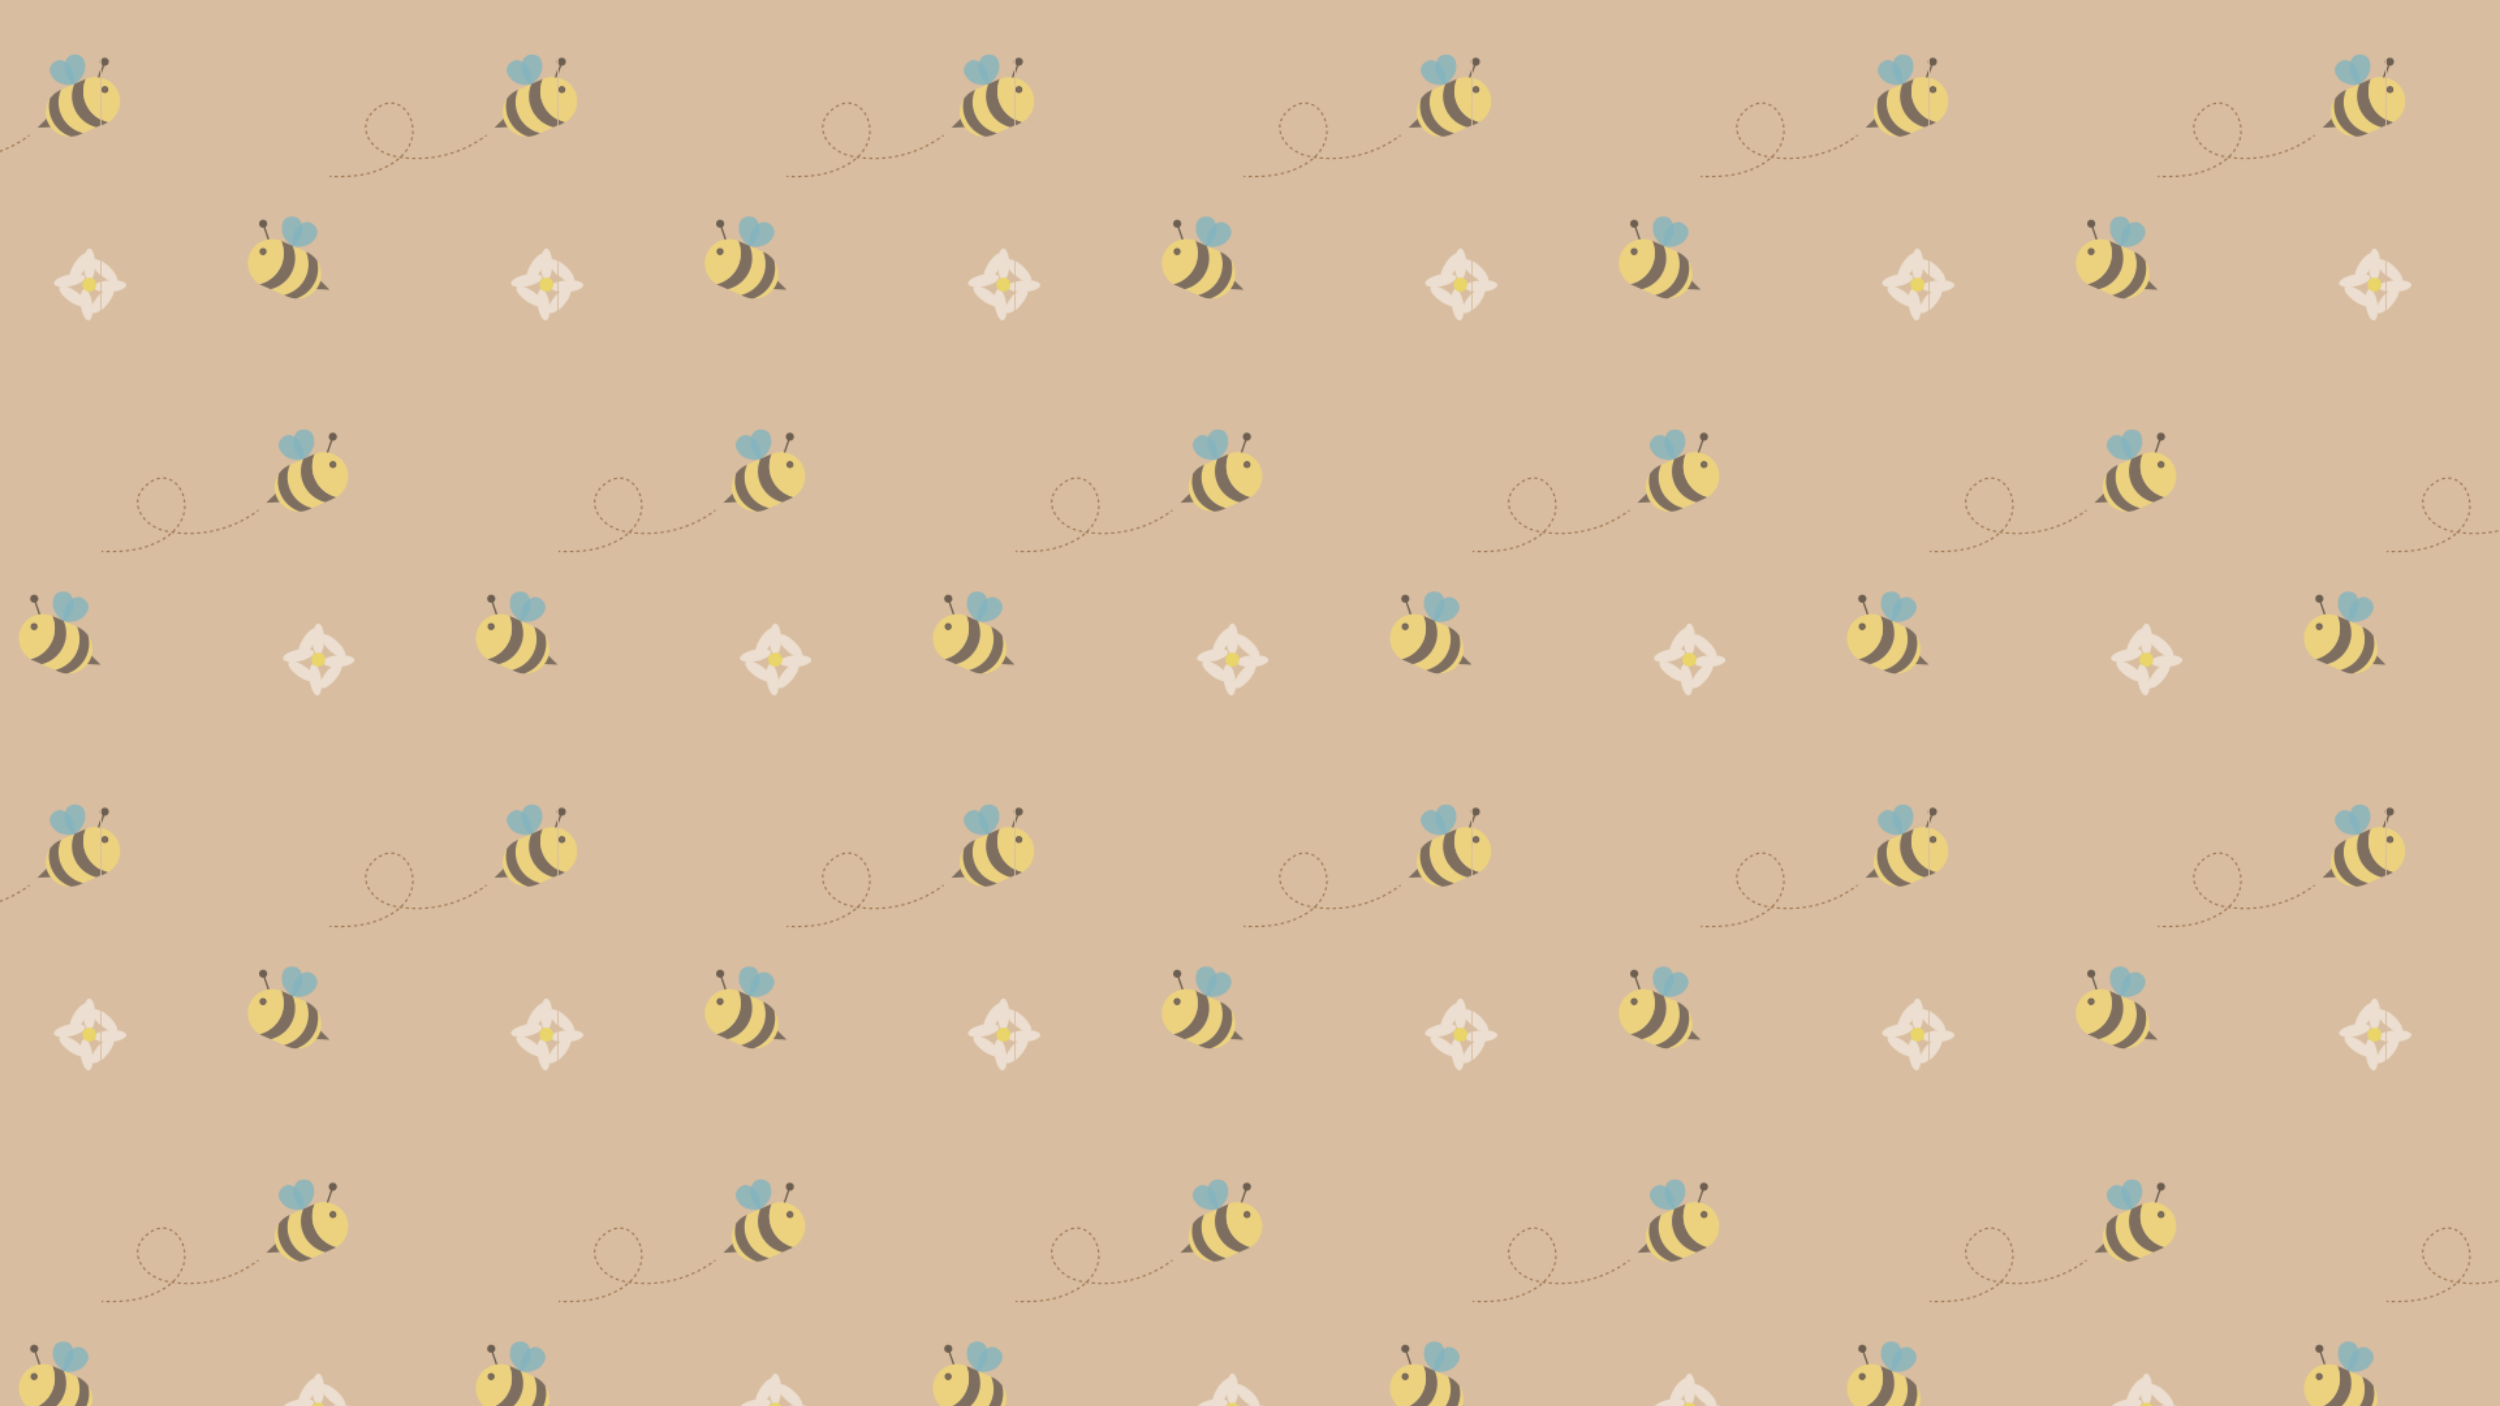 <?xml version="1.0" encoding="UTF-8"?><svg id="Layer_1" xmlns="http://www.w3.org/2000/svg" xmlns:xlink="http://www.w3.org/1999/xlink" viewBox="0 0 1920 1080"><defs><style>.cls-1{fill:none;}.cls-2{fill:#f9ed32;}.cls-3{fill:#682f00;}.cls-4{fill:#fff;}.cls-5{fill:#ffe85c;}.cls-6{fill:#d8bda0;}.cls-7,.cls-8{fill:#231f20;}.cls-9{fill:url(#radial-gradient-5);}.cls-10{fill:url(#radial-gradient-3);}.cls-11{fill:url(#radial-gradient-4);}.cls-12{fill:url(#radial-gradient-2);}.cls-8{stroke:#000;stroke-miterlimit:10;}.cls-13{fill:url(#New_Pattern_4);}.cls-14{opacity:.5;}.cls-15{fill:url(#radial-gradient);}.cls-16{fill:#27aae1;opacity:.77;}</style><radialGradient id="radial-gradient" cx="-8888.21" cy="-11714.86" fx="-8888.21" fy="-11714.86" r="7.99" gradientTransform="translate(8500.18 1202.98) rotate(42.57) scale(.73 -.43)" gradientUnits="userSpaceOnUse"><stop offset=".02" stop-color="#ff4d95"/><stop offset="1" stop-color="#ffe85c"/></radialGradient><radialGradient id="radial-gradient-2" cx="-9328.69" cy="-11536.34" fx="-9328.69" fy="-11536.34" r="7.99" gradientTransform="translate(8334.47 1476.13) rotate(42.57) scale(.73 -.43)" xlink:href="#radial-gradient"/><radialGradient id="radial-gradient-3" cx="-8949.39" cy="-11291.51" fx="-8949.39" fy="-11291.51" gradientTransform="translate(8235.48 1078.29) rotate(42.57) scale(.73 -.43)" xlink:href="#radial-gradient"/><radialGradient id="radial-gradient-4" cx="14512.44" cy="-20972.75" fx="14512.44" fy="-20972.75" r="7.99" gradientTransform="translate(14050.3 2068.5) rotate(-132.57) scale(.73 .43)" xlink:href="#radial-gradient"/><radialGradient id="radial-gradient-5" cx="14891.74" cy="-20727.93" fx="14891.74" fy="-20727.93" r="7.99" gradientTransform="translate(13984.96 2054.66) rotate(-132.57) scale(.73 .43)" xlink:href="#radial-gradient"/><pattern id="New_Pattern_4" x="0" y="0" width="350.34" height="576" patternTransform="translate(780 720)" patternUnits="userSpaceOnUse" viewBox="0 0 350.34 576"><g><rect class="cls-1" x="0" width="350.34" height="576"/><g class="cls-14"><g><polygon class="cls-7" points="309.89 522.02 311.54 525.78 313.2 529.54 307.45 529.82 301.7 530.11 305.79 526.06 309.89 522.02"/><path class="cls-16" d="m326.26,482.03c5.13,5.32,3.56,15.17,3.56,15.17,0,0-9.89,1.21-15.02-4.11-5.13-5.32-4.29-9.59-1.12-12.64s7.46-3.73,12.59,1.59Z"/><path class="cls-16" d="m338.45,484.11c-.32,7.39-8.53,13.04-8.53,13.04,0,0-7.7-6.33-7.38-13.72s3.98-9.72,8.38-9.53,7.85,2.83,7.53,10.21Z"/><g><path class="cls-5" d="m312.68,523.47h0c-2.25-5.13-2.59-10.64-1.33-15.72-3.52,5.14-4.41,11.94-1.73,18.03h0c3.17,7.21,10.43,11.41,17.88,11.1-6.4-2.1-11.92-6.8-14.82-13.41Z"/><path class="cls-5" d="m330.29,515.74h0c-2.8-6.37-2.64-13.31-.15-19.29l-10.32,4.53c-2.49,5.98-2.65,12.93.15,19.29h0c3.19,7.26,9.53,12.21,16.73,13.95l10.32-4.53c-7.19-1.74-13.54-6.69-16.73-13.95Z"/><path class="cls-7" d="m319.97,520.27h0c-2.8-6.37-2.64-13.31-.15-19.29l-.64.28c-3.28,1.44-5.93,3.73-7.83,6.49-1.26,5.08-.93,10.59,1.33,15.72h0c2.91,6.61,8.43,11.31,14.82,13.41,2.23-.1,4.48-.59,6.64-1.54l2.55-1.12c-7.19-1.74-13.54-6.69-16.73-13.95Z"/><path class="cls-7" d="m339.02,511.9h0c-2.79-6.36-2.64-13.3-.15-19.28-.12.05-.24.1-.36.15l-8.36,3.67c-2.49,5.98-2.65,12.93.15,19.29h0c3.19,7.26,9.53,12.21,16.73,13.95l6.46-2.84c.71-.31,1.39-.67,2.04-1.06-7.1-1.79-13.34-6.71-16.5-13.89Z"/><path class="cls-5" d="m363.03,502.33h0c-4.06-9.25-14.87-13.55-24.16-9.7-2.49,5.98-2.64,12.92.15,19.28h0c3.16,7.18,9.4,12.1,16.5,13.89,7.93-4.73,11.32-14.81,7.51-23.47Z"/></g><circle class="cls-8" cx="352.87" cy="500.79" r="2.16"/><ellipse class="cls-15" cx="348.4" cy="509.59" rx="5.15" ry="7.8" transform="translate(-258.29 623.62) rotate(-66.29)"/><g><polygon points="349.28 491.67 348.04 491.25 351.7 480.54 352.94 480.96 349.28 491.67"/><circle cx="352.78" cy="479.4" r="3.11"/></g></g><g><path class="cls-3" d="m294.9,537.06l-.67-.9c.33-.24.66-.49.99-.74l.68.89c-.33.25-.67.51-1,.75Z"/><path class="cls-3" d="m181.46,567.02h-.03c-.8,0-1.62,0-2.44-.02l-.02,1.12c.82.01,1.65.02,2.46.02h.03v-1.12Zm4.99,1.04l-.04-1.12c-.81.03-1.64.05-2.47.06l.02,1.12c.84-.01,1.68-.04,2.49-.06Zm4.98-.27l-.09-1.12c-.8.06-1.63.12-2.47.16l.06,1.12c.84-.05,1.68-.1,2.49-.16Zm4.97-.5l-.14-1.11c-.8.1-1.63.2-2.45.28l.11,1.12c.83-.08,1.67-.18,2.48-.28Zm4.94-.78l-.21-1.1c-.79.15-1.61.29-2.43.42l.17,1.11c.83-.13,1.66-.27,2.47-.43Zm4.89-1.1l-.29-1.09c-.78.21-1.59.4-2.39.58l.25,1.1c.82-.18,1.64-.38,2.43-.59Zm4.79-1.47l-.37-1.06c-.77.27-1.56.53-2.34.77l.33,1.07c.8-.24,1.6-.51,2.38-.78Zm4.66-1.84l-.45-1.03c-.76.34-1.53.66-2.27.95l.41,1.04c.76-.3,1.54-.63,2.31-.97Zm4.48-2.14l.03-.02-.51-1-.04.02c-.78.4-1.49.75-2.17,1.08l.49,1.01c.69-.33,1.41-.69,2.2-1.09Zm4.38-2.56l-.62-.94c-.68.45-1.38.89-2.08,1.3l.57.97c.72-.42,1.44-.87,2.14-1.33Zm4.02-3.03l-.73-.85c-.61.52-1.26,1.04-1.91,1.54l.68.9c.67-.51,1.33-1.04,1.96-1.58Zm12.48-1.23c-.82-.01-1.65-.03-2.47-.07l-.05,1.12c.83.03,1.67.06,2.5.07v-1.12Zm5,1.05l-.05-1.12c-.82.04-1.65.06-2.47.07l.02,1.12c.83-.01,1.67-.04,2.5-.07Zm-9.92-1.25c-.82-.06-1.65-.13-2.46-.21l-.11,1.12c.82.08,1.66.15,2.49.21l.08-1.12Zm14.91.89l-.11-1.12c-.82.08-1.64.15-2.46.21l.08,1.12c.83-.06,1.67-.13,2.49-.21Zm-19.83-1.38c-.16-.02-.32-.04-.48-.06.5-.5.99-1.02,1.46-1.54l-.84-.75c-.53.6-1.1,1.19-1.69,1.77l.42.43c-.44-.06-.87-.13-1.3-.2l-.18,1.11c.82.13,1.65.25,2.48.36l.14-1.11Zm24.79.75l-.17-1.11c-.81.13-1.63.24-2.45.35l.14,1.11c.82-.11,1.66-.22,2.48-.35Zm4.92-.91l-.23-1.1c-.8.17-1.62.33-2.42.48l.2,1.1c.82-.15,1.64-.32,2.45-.49Zm-34.58-.62c-.66-.12-1.32-.26-1.97-.4-.15-.03-.3-.07-.45-.1l-.25,1.09c.15.04.31.07.46.1.66.14,1.33.28,1.99.4l.21-1.1Zm39.44-.56l-.29-1.08c-.79.22-1.6.42-2.39.62l.26,1.09c.8-.2,1.62-.41,2.42-.62Zm-44.21-.59c-.77-.25-1.54-.53-2.29-.84l-.43,1.04c.78.32,1.58.62,2.38.87l.34-1.07Zm49-.86l-.35-1.07c-.78.26-1.57.51-2.35.75l.32,1.07c.79-.24,1.6-.49,2.38-.76Zm-53.5-1c-.72-.37-1.44-.77-2.13-1.2l-.59.96c.71.44,1.46.86,2.21,1.24l.51-1Zm18.19-1.82l-.94-.61c-.44.67-.91,1.34-1.41,1.99l.89.68c.52-.67,1.01-1.37,1.46-2.07Zm40.01,1.11l-.41-1.04c-.76.3-1.54.6-2.31.88l.38,1.06c.78-.28,1.57-.58,2.34-.89Zm-62.36-1.85c-.66-.48-1.3-1-1.9-1.52l-.74.85c.63.55,1.29,1.08,1.98,1.58l.66-.9Zm66.95-.12l-.47-1.02c-.74.34-1.5.68-2.26,1.01l.44,1.03c.77-.33,1.53-.67,2.28-1.02Zm4.48-2.23l-.53-.99c-.72.39-1.46.77-2.19,1.13l.5,1.01c.74-.37,1.49-.76,2.22-1.15Zm-46.71-1.38l-1.03-.44c-.31.74-.66,1.48-1.05,2.2l.99.53c.4-.75.77-1.52,1.09-2.29Zm-28.39.52c-.57-.59-1.1-1.21-1.6-1.83l-.88.7c.52.65,1.08,1.3,1.67,1.92l.81-.78Zm79.44-1.63l-.59-.96c-.7.43-1.41.85-2.13,1.26l.56.97c.72-.41,1.45-.84,2.15-1.27Zm-49.55-3.68v-.06s-1.09-.23-1.09-.23v.06c-.17.77-.38,1.54-.61,2.29l1.07.34c.25-.79.46-1.6.63-2.4Zm53.74.94l-.64-.92c-.67.47-1.36.93-2.05,1.38l.61.94c.7-.46,1.4-.93,2.08-1.4Zm-86.63.54c-.44-.69-.83-1.41-1.17-2.12l-1.01.48c.36.75.77,1.5,1.23,2.23l.95-.6Zm-2.07-4.35c-.25-.77-.45-1.56-.58-2.33l-1.11.19c.14.83.35,1.67.62,2.49l1.07-.35Zm35.48-2.25h-1.12c0,.81-.04,1.63-.12,2.43l1.12.11c.08-.84.13-1.69.13-2.54Zm-.12-2.54c-.08-.84-.21-1.68-.37-2.51l-1.1.22c.16.79.28,1.6.35,2.4l1.12-.11Zm-36.15.07c0-.05,0-.11,0-.16,0-.74.06-1.49.17-2.23l-1.11-.17c-.12.79-.19,1.6-.19,2.4,0,.06,0,.11,0,.17h1.12Zm1.66-6.93l-1-.51c-.4.77-.73,1.57-.99,2.37l1.07.35c.25-.75.56-1.49.93-2.21Zm33.51,1.87c-.24-.81-.53-1.62-.85-2.39l-1.04.43c.31.74.58,1.51.81,2.29l1.08-.32Zm-30.76-5.82l-.83-.75c-.58.65-1.12,1.32-1.59,1.99l.92.64c.45-.64.96-1.28,1.51-1.89Zm28.82,1.13c-.41-.75-.86-1.49-1.33-2.17l-.92.64c.45.65.88,1.35,1.27,2.07l.99-.53Zm-25.23-4.4l-.68-.89c-.69.52-1.34,1.07-1.95,1.62l.75.83c.58-.53,1.21-1.05,1.88-1.55Zm22.32.22c-.58-.65-1.19-1.25-1.83-1.79l-.73.85c.6.51,1.18,1.08,1.72,1.68l.84-.75Zm-18.2-2.78l-.48-1.01c-.74.35-1.49.77-2.23,1.23l.6.95c.7-.44,1.41-.83,2.12-1.17Zm14.3-.53c-.74-.46-1.51-.85-2.3-1.17l-.42,1.04c.73.29,1.44.66,2.13,1.08l.59-.96Zm-9.74-.92l-.17-1.11c-.83.13-1.67.33-2.5.6l.34,1.07c.78-.25,1.56-.44,2.33-.56Zm4.97-1c-.84-.17-1.7-.27-2.57-.29l-.02,1.12c.79.02,1.59.11,2.36.26l.23-1.1Z"/><path class="cls-3" d="m176.42,568.07c-.41-.01-.83-.03-1.25-.04l.04-1.12c.42.02.83.03,1.24.04l-.03,1.12Z"/></g></g><g class="cls-14"><g><g><path class="cls-7" d="m-11.32,511.9h0c-2.79-6.36-2.64-13.3-.15-19.28-.12.05-.24.1-.36.15l-8.36,3.67c-2.49,5.98-2.65,12.93.15,19.29h0c3.19,7.26,9.53,12.21,16.73,13.95l6.46-2.84c.71-.31,1.39-.67,2.04-1.06-7.1-1.79-13.34-6.71-16.5-13.89Z"/><path class="cls-5" d="m12.69,502.33h0c-4.06-9.25-14.87-13.55-24.16-9.7-2.49,5.98-2.64,12.92.15,19.28h0c3.16,7.18,9.4,12.1,16.5,13.89,7.93-4.73,11.32-14.81,7.51-23.47Z"/></g><circle class="cls-8" cx="2.53" cy="500.79" r="2.16"/><ellipse class="cls-12" cx="-1.95" cy="509.59" rx="5.15" ry="7.8" transform="translate(-467.73 302.86) rotate(-66.29)"/><g><polygon points="-1.06 491.67 -2.3 491.25 1.36 480.54 2.6 480.96 -1.06 491.67"/><circle cx="2.44" cy="479.4" r="3.11"/></g></g></g><g><g class="cls-14"><g><polygon class="cls-7" points="134.72 234.02 136.37 237.78 138.02 241.54 132.28 241.82 126.53 242.11 130.62 238.06 134.72 234.02"/><path class="cls-16" d="m151.09,194.03c5.13,5.32,3.56,15.17,3.56,15.17,0,0-9.89,1.21-15.02-4.11-5.13-5.32-4.29-9.59-1.12-12.64s7.46-3.73,12.59,1.59Z"/><path class="cls-16" d="m163.28,196.11c-.32,7.39-8.53,13.04-8.53,13.04,0,0-7.7-6.33-7.38-13.72.32-7.39,3.98-9.72,8.38-9.53s7.85,2.83,7.53,10.21Z"/><g><path class="cls-5" d="m137.51,235.47h0c-2.25-5.13-2.59-10.64-1.33-15.72-3.52,5.14-4.41,11.94-1.73,18.03h0c3.17,7.21,10.43,11.41,17.88,11.1-6.4-2.1-11.92-6.8-14.82-13.41Z"/><path class="cls-5" d="m155.11,227.74h0c-2.8-6.37-2.64-13.31-.15-19.29l-10.32,4.53c-2.49,5.98-2.65,12.93.15,19.29h0c3.19,7.26,9.53,12.21,16.73,13.95l10.32-4.53c-7.19-1.74-13.54-6.69-16.73-13.95Z"/><path class="cls-7" d="m144.8,232.27h0c-2.8-6.37-2.64-13.31-.15-19.29l-.64.28c-3.28,1.44-5.93,3.73-7.83,6.49-1.26,5.08-.93,10.59,1.33,15.72h0c2.91,6.61,8.43,11.31,14.82,13.41,2.23-.1,4.48-.59,6.64-1.54l2.55-1.12c-7.19-1.74-13.54-6.69-16.73-13.95Z"/><path class="cls-7" d="m163.85,223.9h0c-2.79-6.36-2.64-13.3-.15-19.28-.12.05-.24.1-.36.15l-8.36,3.67c-2.49,5.98-2.65,12.93.15,19.29h0c3.19,7.26,9.53,12.21,16.73,13.95l6.46-2.84c.71-.31,1.39-.67,2.04-1.06-7.1-1.79-13.34-6.71-16.5-13.89Z"/><path class="cls-5" d="m187.86,214.33h0c-4.06-9.25-14.87-13.55-24.16-9.7-2.49,5.98-2.64,12.92.15,19.28h0c3.16,7.18,9.4,12.1,16.5,13.89,7.93-4.73,11.32-14.81,7.51-23.47Z"/></g><circle class="cls-8" cx="177.7" cy="212.79" r="2.16"/><ellipse class="cls-10" cx="173.23" cy="221.59" rx="5.15" ry="7.8" transform="translate(-99.32 291.07) rotate(-66.29)"/><g><polygon points="174.11 203.67 172.87 203.25 176.53 192.54 177.77 192.96 174.11 203.67"/><circle cx="177.61" cy="191.4" r="3.11"/></g></g><g><path class="cls-3" d="m119.73,249.06l-.67-.9c.33-.24.66-.49.99-.74l.68.89c-.33.25-.67.51-1,.75Z"/><path class="cls-3" d="m6.29,279.02h-.03c-.8,0-1.62,0-2.44-.02l-.02,1.12c.82.01,1.65.02,2.46.02h.03v-1.12Zm4.99,1.04l-.04-1.12c-.81.03-1.64.05-2.47.06l.02,1.12c.84-.01,1.68-.04,2.49-.06Zm4.98-.27l-.09-1.12c-.8.06-1.63.12-2.47.16l.06,1.12c.84-.05,1.68-.1,2.49-.16Zm4.97-.5l-.14-1.11c-.8.1-1.63.2-2.45.28l.11,1.12c.83-.08,1.67-.18,2.48-.28Zm4.94-.78l-.21-1.1c-.79.15-1.61.29-2.43.42l.17,1.11c.83-.13,1.66-.27,2.47-.43Zm4.89-1.1l-.29-1.09c-.78.21-1.59.4-2.39.58l.25,1.1c.82-.18,1.64-.38,2.43-.59Zm4.79-1.47l-.37-1.06c-.77.27-1.56.53-2.34.77l.33,1.07c.8-.24,1.6-.51,2.38-.78Zm4.66-1.84l-.45-1.03c-.76.34-1.53.66-2.27.95l.41,1.04c.76-.3,1.54-.63,2.31-.97Zm4.48-2.14l.03-.02-.51-1-.04.02c-.78.4-1.49.75-2.17,1.08l.49,1.01c.69-.33,1.41-.69,2.2-1.09Zm4.38-2.56l-.62-.94c-.68.45-1.38.89-2.08,1.3l.57.97c.72-.42,1.44-.87,2.14-1.33Zm4.02-3.03l-.73-.85c-.61.52-1.26,1.04-1.91,1.54l.68.9c.67-.51,1.33-1.04,1.96-1.58Zm12.48-1.23c-.82-.01-1.65-.03-2.47-.07l-.05,1.12c.83.03,1.67.06,2.5.07v-1.12Zm5,1.05l-.05-1.12c-.82.04-1.65.06-2.47.07l.02,1.12c.83-.01,1.67-.04,2.5-.07Zm-9.92-1.25c-.82-.06-1.65-.13-2.46-.21l-.11,1.12c.82.08,1.66.15,2.49.21l.08-1.12Zm14.91.89l-.11-1.12c-.82.08-1.64.15-2.46.21l.08,1.12c.83-.06,1.67-.13,2.49-.21Zm-19.83-1.38c-.16-.02-.32-.04-.48-.06.5-.5.99-1.02,1.46-1.54l-.84-.75c-.53.6-1.1,1.19-1.69,1.77l.42.43c-.44-.06-.87-.13-1.3-.2l-.18,1.11c.82.13,1.65.25,2.48.36l.14-1.11Zm24.79.75l-.17-1.11c-.81.13-1.63.24-2.45.35l.14,1.11c.82-.11,1.66-.22,2.48-.35Zm4.92-.91l-.23-1.1c-.8.17-1.62.33-2.42.48l.2,1.1c.82-.15,1.64-.32,2.45-.49Zm-34.58-.62c-.66-.12-1.32-.26-1.97-.4-.15-.03-.3-.07-.45-.1l-.25,1.09c.15.04.31.07.46.1.66.14,1.33.28,1.99.4l.21-1.1Zm39.44-.56l-.29-1.08c-.79.22-1.6.42-2.39.62l.26,1.09c.8-.2,1.62-.41,2.42-.62Zm-44.21-.59c-.77-.25-1.54-.53-2.29-.84l-.43,1.04c.78.32,1.58.62,2.38.87l.34-1.07Zm49-.86l-.35-1.07c-.78.26-1.57.51-2.35.75l.32,1.07c.79-.24,1.6-.49,2.38-.76Zm-53.5-1c-.72-.37-1.44-.77-2.13-1.2l-.59.96c.71.44,1.46.86,2.21,1.24l.51-1Zm18.19-1.82l-.94-.61c-.44.67-.91,1.34-1.41,1.99l.89.68c.52-.67,1.01-1.37,1.46-2.07Zm40.01,1.11l-.41-1.04c-.76.3-1.54.6-2.31.88l.38,1.06c.78-.28,1.57-.58,2.34-.89Zm-62.36-1.85c-.66-.48-1.3-1-1.9-1.52l-.74.85c.63.55,1.29,1.08,1.98,1.58l.66-.9Zm66.95-.12l-.47-1.02c-.74.34-1.5.68-2.26,1.01l.44,1.03c.77-.33,1.53-.67,2.28-1.02Zm4.48-2.23l-.53-.99c-.72.39-1.46.77-2.19,1.13l.5,1.01c.74-.37,1.49-.76,2.22-1.15Zm-46.71-1.38l-1.03-.44c-.31.74-.66,1.48-1.05,2.2l.99.53c.4-.75.77-1.52,1.09-2.29Zm-28.39.52c-.57-.59-1.1-1.21-1.6-1.83l-.88.7c.52.65,1.08,1.3,1.67,1.92l.81-.78Zm79.44-1.63l-.59-.96c-.7.43-1.41.85-2.13,1.26l.56.97c.72-.41,1.45-.84,2.15-1.27Zm-49.55-3.68v-.06s-1.09-.23-1.09-.23v.06c-.17.77-.38,1.54-.61,2.29l1.07.34c.25-.79.46-1.6.63-2.4Zm53.74.94l-.64-.92c-.67.47-1.36.93-2.05,1.38l.61.94c.7-.46,1.4-.93,2.08-1.4Zm-86.63.54c-.44-.69-.83-1.41-1.17-2.12l-1.01.48c.36.75.77,1.5,1.23,2.23l.95-.6Zm-2.07-4.35c-.25-.77-.45-1.56-.58-2.33l-1.11.19c.14.83.35,1.67.62,2.49l1.07-.35Zm35.48-2.25h-1.12c0,.81-.04,1.63-.12,2.43l1.12.11c.08-.84.13-1.69.13-2.54Zm-.12-2.54c-.08-.84-.21-1.68-.37-2.51l-1.1.22c.16.79.28,1.6.35,2.4l1.12-.11Zm-36.15.07c0-.05,0-.11,0-.16,0-.74.06-1.49.17-2.23l-1.11-.17c-.12.79-.19,1.6-.19,2.4,0,.06,0,.11,0,.17h1.12Zm1.66-6.93l-1-.51c-.4.77-.73,1.57-.99,2.37l1.07.35c.25-.75.56-1.49.93-2.21Zm33.51,1.87c-.24-.81-.53-1.62-.85-2.39l-1.04.43c.31.74.58,1.51.81,2.29l1.08-.32Zm-30.76-5.82l-.83-.75c-.58.65-1.12,1.32-1.59,1.99l.92.64c.45-.64.96-1.28,1.51-1.89Zm28.82,1.13c-.41-.75-.86-1.49-1.33-2.17l-.92.64c.45.65.88,1.35,1.27,2.07l.99-.53Zm-25.23-4.4l-.68-.89c-.69.52-1.34,1.07-1.95,1.62l.75.83c.58-.53,1.21-1.05,1.88-1.55Zm22.32.22c-.58-.65-1.19-1.25-1.83-1.79l-.73.85c.6.51,1.18,1.08,1.72,1.68l.84-.75Zm-18.2-2.78l-.48-1.01c-.74.35-1.49.77-2.23,1.23l.6.95c.7-.44,1.41-.83,2.12-1.17Zm14.3-.53c-.74-.46-1.51-.85-2.3-1.17l-.42,1.04c.73.29,1.44.66,2.13,1.08l.59-.96Zm-9.74-.92l-.17-1.11c-.83.13-1.67.33-2.5.6l.34,1.07c.78-.25,1.56-.44,2.33-.56Zm4.97-1c-.84-.17-1.7-.27-2.57-.29l-.02,1.12c.79.02,1.59.11,2.36.26l.23-1.1Z"/><path class="cls-3" d="m1.25,280.07c-.41-.01-.83-.03-1.25-.04l.04-1.12c.42.02.83.03,1.24.04l-.03,1.12Z"/></g></g><g class="cls-14"><polygon class="cls-7" points="342.15 358.43 340.5 362.19 338.84 365.95 344.59 366.23 350.34 366.52 346.25 362.47 342.15 358.43"/><path class="cls-16" d="m325.78,318.44c-5.13,5.32-3.56,15.17-3.56,15.17,0,0,9.89,1.21,15.02-4.11s4.29-9.59,1.12-12.64c-3.17-3.05-7.46-3.73-12.59,1.59Z"/><path class="cls-16" d="m313.59,320.52c.32,7.39,8.53,13.04,8.53,13.04,0,0,7.7-6.33,7.38-13.72-.32-7.39-3.98-9.72-8.38-9.53s-7.85,2.83-7.53,10.21Z"/><g><path class="cls-5" d="m339.36,359.88h0c2.25-5.13,2.59-10.64,1.33-15.72,3.52,5.14,4.41,11.94,1.73,18.03h0c-3.17,7.21-10.43,11.41-17.88,11.1,6.4-2.1,11.92-6.8,14.82-13.41Z"/><path class="cls-5" d="m321.75,352.15h0c2.8-6.37,2.64-13.31.15-19.29l10.32,4.53c2.49,5.98,2.65,12.93-.15,19.29h0c-3.19,7.26-9.53,12.21-16.73,13.95l-10.32-4.53c7.19-1.74,13.54-6.69,16.73-13.95Z"/><path class="cls-7" d="m332.07,356.68h0c2.8-6.37,2.64-13.31.15-19.29l.64.28c3.28,1.44,5.93,3.73,7.83,6.49,1.26,5.08.93,10.59-1.33,15.72h0c-2.91,6.61-8.43,11.31-14.82,13.41-2.23-.1-4.48-.59-6.64-1.54l-2.55-1.12c7.19-1.74,13.54-6.69,16.73-13.95Z"/><path class="cls-7" d="m313.02,348.31h0c2.79-6.36,2.64-13.3.15-19.28.12.05.24.1.36.15l8.36,3.67c2.49,5.98,2.65,12.93-.15,19.29h0c-3.19,7.26-9.53,12.21-16.73,13.95l-6.46-2.84c-.71-.31-1.39-.67-2.04-1.06,7.1-1.79,13.34-6.71,16.5-13.89Z"/><path class="cls-5" d="m289.01,338.74h0c4.06-9.25,14.87-13.55,24.16-9.7,2.49,5.98,2.64,12.92-.15,19.28h0c-3.16,7.18-9.4,12.1-16.5,13.89-7.93-4.73-11.32-14.81-7.51-23.47Z"/></g><circle class="cls-8" cx="299.17" cy="337.2" r="2.16"/><ellipse class="cls-11" cx="303.64" cy="346" rx="7.8" ry="5.15" transform="translate(-113.52 151.34) rotate(-23.71)"/><g><polygon points="302.76 328.08 304 327.66 300.34 316.95 299.1 317.37 302.76 328.08"/><circle cx="299.26" cy="315.81" r="3.11"/></g></g><g class="cls-14"><ellipse class="cls-4" cx="166.45" cy="346.99" rx="4.5" ry="12.16"/><ellipse class="cls-4" cx="177.86" cy="351.96" rx="4.5" ry="12.16" transform="translate(-200.85 242) rotate(-47)"/><ellipse class="cls-4" cx="182.02" cy="363.69" rx="12.16" ry="4.5" transform="translate(-24.93 13.58) rotate(-4)"/><ellipse class="cls-4" cx="176.27" cy="374.73" rx="12.16" ry="4.5" transform="translate(-225.88 275.89) rotate(-51)"/><ellipse class="cls-4" cx="164.28" cy="378.05" rx="4.5" ry="12.16" transform="translate(-51.02 26.54) rotate(-8)"/><ellipse class="cls-4" cx="153.66" cy="371.55" rx="4.5" ry="12.16" transform="translate(-238.83 284.31) rotate(-55)"/><ellipse class="cls-4" cx="151.18" cy="359.36" rx="12.16" ry="4.5" transform="translate(-71.41 39.29) rotate(-12)"/><ellipse class="cls-4" cx="158.41" cy="349.22" rx="12.16" ry="4.5" transform="translate(-222.52 305.14) rotate(-59)"/><circle class="cls-2" cx="166.45" cy="362.6" r="5.33"/></g></g><g class="cls-14"><ellipse class="cls-4" cx="341.62" cy="58.99" rx="4.5" ry="12.16"/><ellipse class="cls-4" cx="353.03" cy="63.96" rx="4.5" ry="12.16" transform="translate(65.49 278.53) rotate(-47)"/><ellipse class="cls-4" cx="357.19" cy="75.69" rx="12.16" ry="4.5" transform="translate(-4.41 25.1) rotate(-4)"/><ellipse class="cls-4" cx="351.44" cy="86.73" rx="12.16" ry="4.5" transform="translate(62.87 305.27) rotate(-51)"/><ellipse class="cls-4" cx="339.45" cy="90.05" rx="4.5" ry="12.16" transform="translate(-9.23 48.12) rotate(-8)"/><ellipse class="cls-4" cx="328.83" cy="83.55" rx="4.5" ry="12.16" transform="translate(71.78 304.99) rotate(-55)"/><ellipse class="cls-4" cx="326.35" cy="71.36" rx="12.16" ry="4.5" transform="translate(-7.7 69.41) rotate(-12)"/><ellipse class="cls-4" cx="333.58" cy="61.22" rx="12.16" ry="4.5" transform="translate(109.3 315.63) rotate(-59)"/><circle class="cls-2" cx="341.62" cy="74.6" r="5.33"/></g><g><g class="cls-14"><polygon class="cls-7" points="166.98 70.43 165.32 74.19 163.67 77.95 169.42 78.23 175.17 78.52 171.07 74.47 166.98 70.43"/><path class="cls-16" d="m150.61,30.44c-5.13,5.32-3.56,15.17-3.56,15.17,0,0,9.89,1.21,15.02-4.11s4.29-9.59,1.12-12.64c-3.17-3.05-7.46-3.73-12.59,1.59Z"/><path class="cls-16" d="m138.42,32.52c.32,7.39,8.53,13.04,8.53,13.04,0,0,7.7-6.33,7.38-13.72-.32-7.39-3.98-9.72-8.38-9.53s-7.85,2.83-7.53,10.21Z"/><g><path class="cls-5" d="m164.19,71.88h0c2.25-5.13,2.59-10.64,1.33-15.72,3.52,5.14,4.41,11.94,1.73,18.03h0c-3.17,7.21-10.43,11.41-17.88,11.1,6.4-2.1,11.92-6.8,14.82-13.41Z"/><path class="cls-5" d="m146.58,64.15h0c2.8-6.37,2.64-13.31.15-19.29l10.32,4.53c2.49,5.98,2.65,12.93-.15,19.29h0c-3.19,7.26-9.53,12.21-16.73,13.95l-10.32-4.53c7.19-1.74,13.54-6.69,16.73-13.95Z"/><path class="cls-7" d="m156.9,68.68h0c2.8-6.37,2.64-13.31.15-19.29l.64.28c3.28,1.44,5.93,3.73,7.83,6.49,1.26,5.08.93,10.59-1.33,15.72h0c-2.91,6.61-8.43,11.31-14.82,13.41-2.23-.1-4.48-.59-6.64-1.54l-2.55-1.12c7.19-1.74,13.54-6.69,16.73-13.95Z"/><path class="cls-7" d="m137.85,60.31h0c2.79-6.36,2.64-13.3.15-19.28.12.05.24.1.36.15l8.36,3.67c2.49,5.98,2.65,12.93-.15,19.29h0c-3.19,7.26-9.53,12.21-16.73,13.95l-6.46-2.84c-.71-.31-1.39-.67-2.04-1.06,7.1-1.79,13.34-6.71,16.5-13.89Z"/><path class="cls-5" d="m113.84,50.74h0c4.06-9.25,14.87-13.55,24.16-9.7,2.49,5.98,2.64,12.92-.15,19.28h0c-3.16,7.18-9.4,12.1-16.5,13.89-7.93-4.73-11.32-14.81-7.51-23.47Z"/></g><circle class="cls-8" cx="124" cy="49.2" r="2.16"/><ellipse class="cls-9" cx="128.47" cy="58" rx="7.8" ry="5.15" transform="translate(-12.48 56.57) rotate(-23.71)"/><g><polygon points="127.59 40.08 128.83 39.66 125.16 28.95 123.93 29.37 127.59 40.08"/><circle cx="124.08" cy="27.81" r="3.11"/></g></g><g class="cls-14"><ellipse class="cls-4" cx="2.69" cy="63.96" rx="4.5" ry="12.16" transform="translate(-45.92 22.31) rotate(-47)"/><ellipse class="cls-4" cx="6.84" cy="75.69" rx="12.16" ry="4.5" transform="translate(-5.26 .66) rotate(-4)"/><ellipse class="cls-4" cx="1.1" cy="86.73" rx="12.16" ry="4.5" transform="translate(-66.99 33) rotate(-51)"/></g></g></g></pattern></defs><rect class="cls-6" width="1920" height="1080"/><rect class="cls-13" width="1920" height="1080"/></svg>